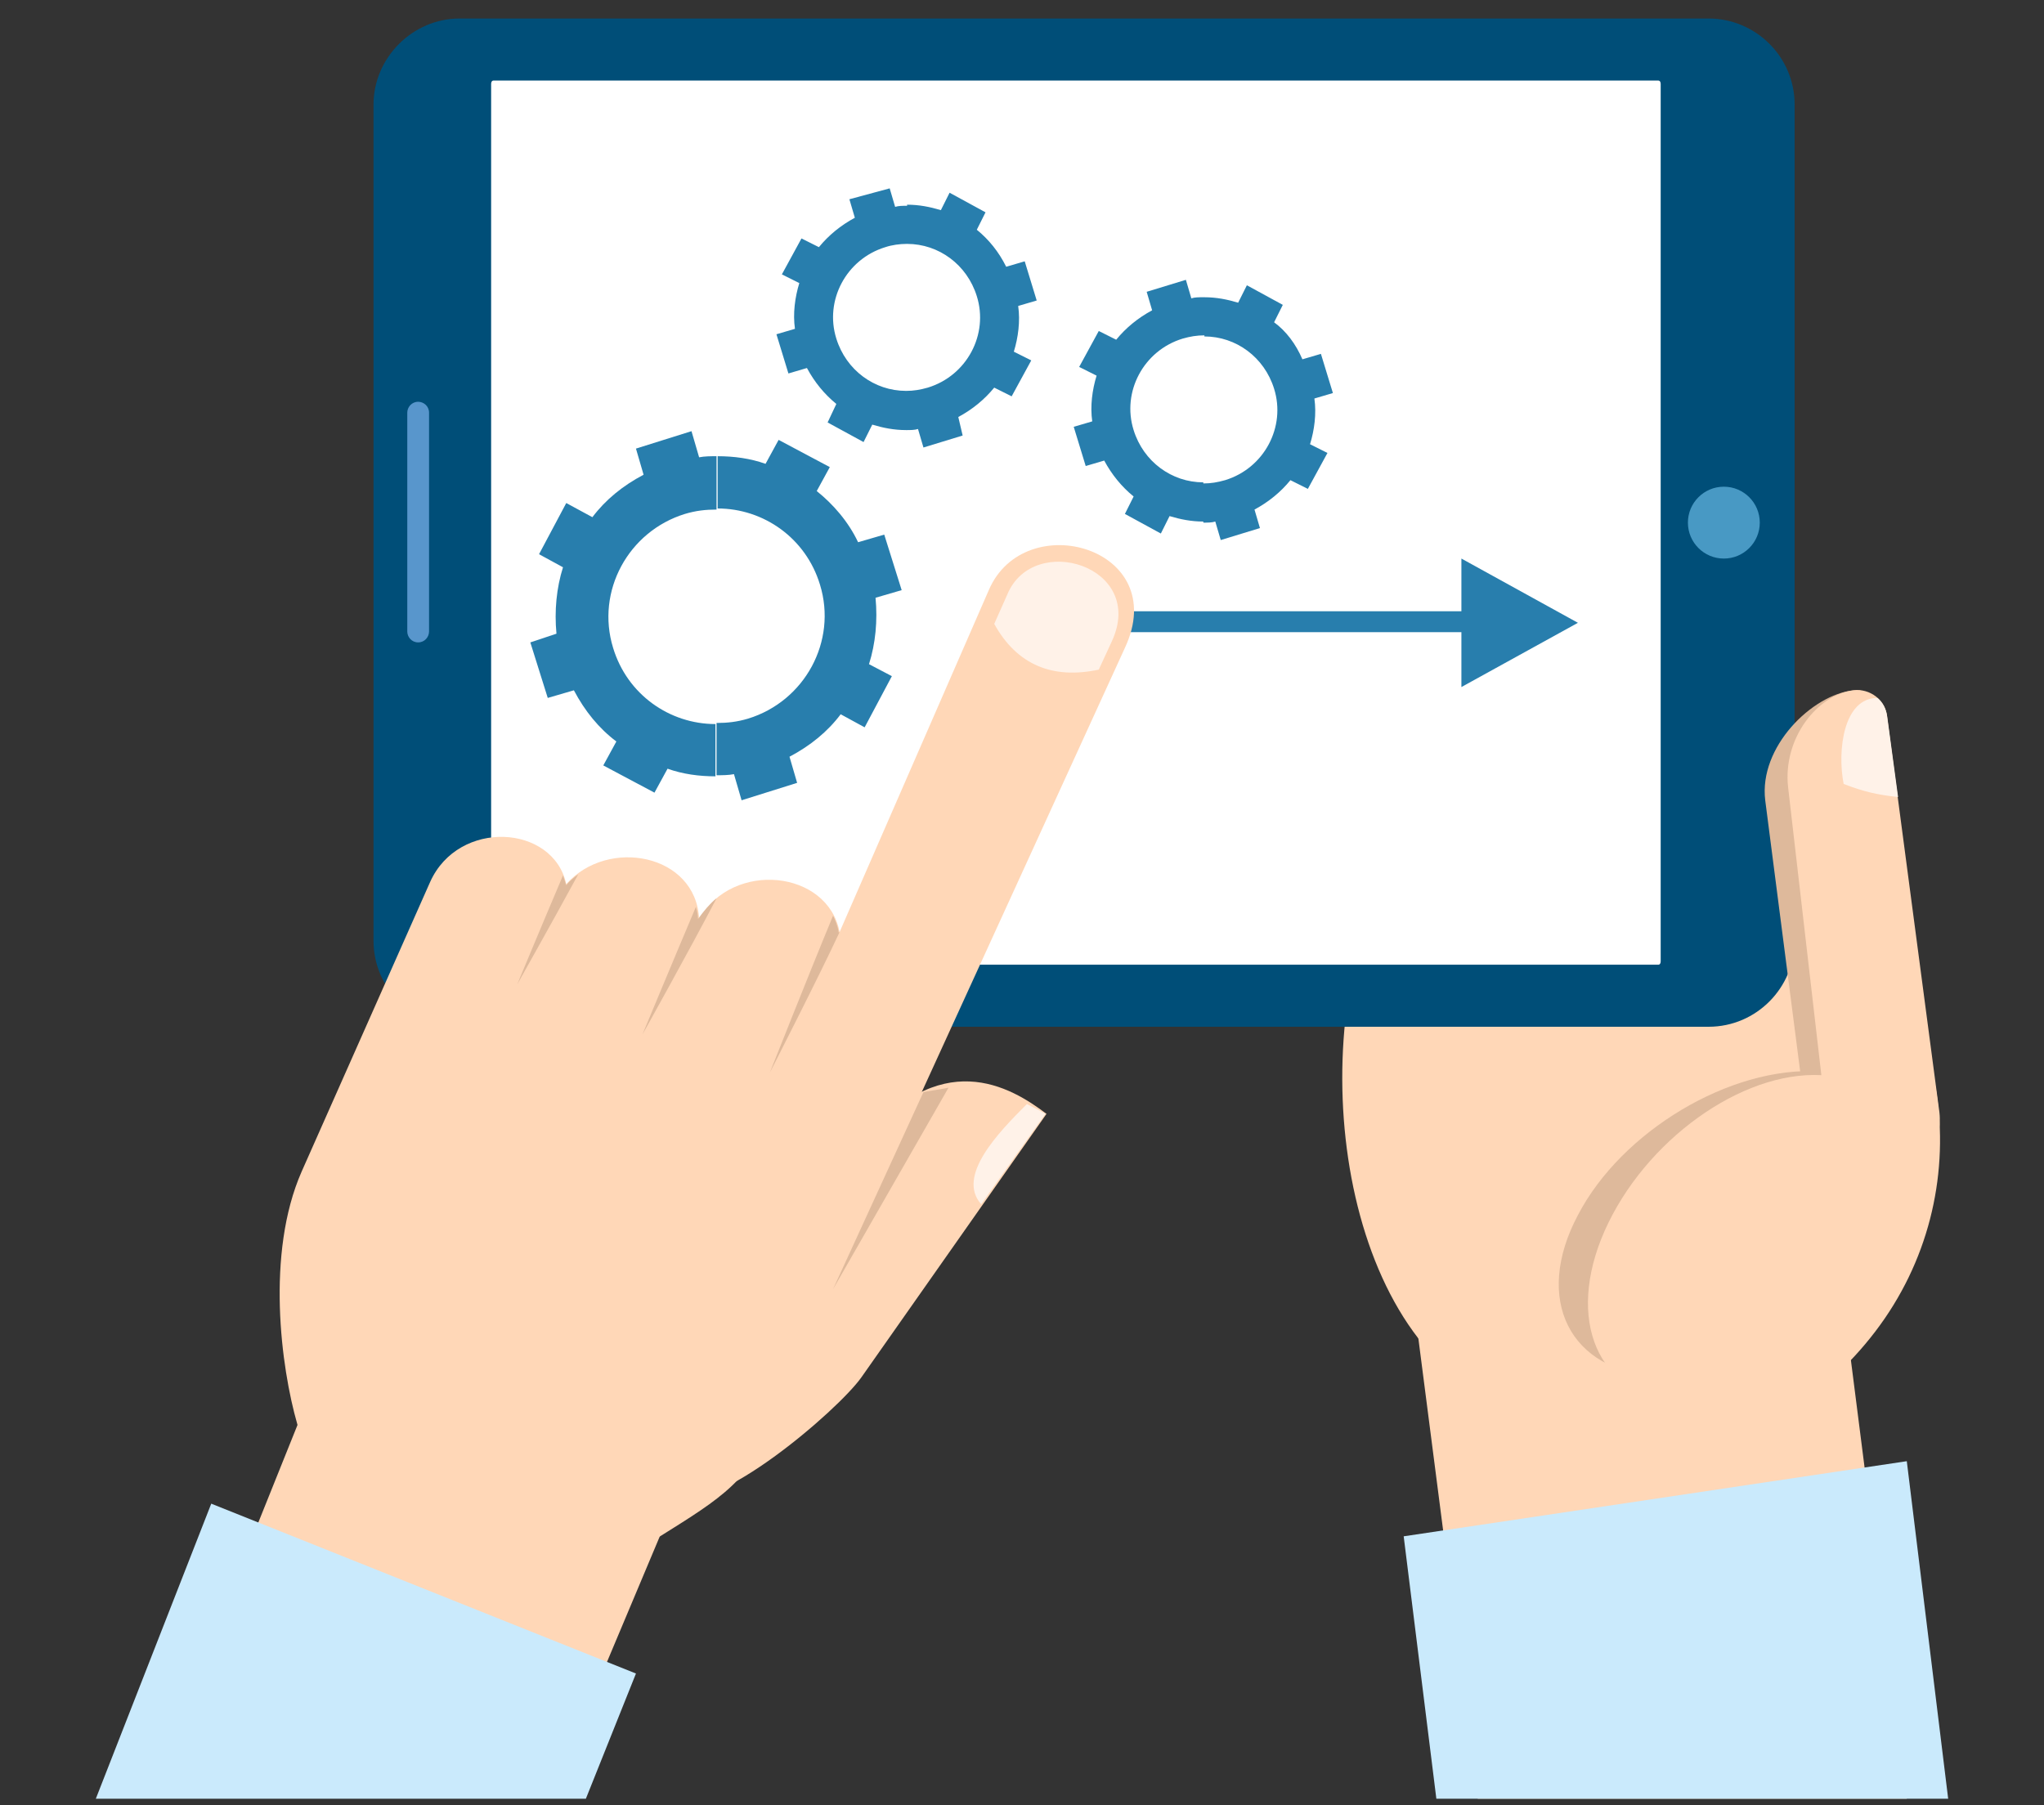<?xml version="1.0" encoding="utf-8"?>
<!-- Generator: Adobe Illustrator 19.0.0, SVG Export Plug-In . SVG Version: 6.00 Build 0)  -->
<svg version="1.2" baseProfile="tiny" id="Capa_1" xmlns="http://www.w3.org/2000/svg" xmlns:xlink="http://www.w3.org/1999/xlink"
	 x="0px" y="0px" viewBox="0 0 187.7 165.8" xml:space="preserve">
<rect x="0" y="0" width="187.7" height="165.8" fill="#333333" stroke="none"/>
<g id="XMLID_313_">
	<path id="XMLID_723_" fill-rule="evenodd" fill="#FFD7B7" d="M166.8,81.7c12.7,9.7,15.1,27.9,5.4,40.6
		c-9.7,12.7-25.5,14.1-38.2,4.4c-12.7-9.7-14.1-37.4-4.4-50.1C139.3,63.9,154.2,72,166.8,81.7z"/>
	<path id="XMLID_721_" fill-rule="evenodd" fill="#004E78" d="M42.2,1.7h114.7c4.3,0,7.9,3.5,7.9,7.9v76.8c0,4.3-3.5,7.9-7.9,7.9
		H42.2c-4.3,0-7.9-3.5-7.9-7.9V9.6C34.3,5.3,37.9,1.7,42.2,1.7z"/>
	<g id="XMLID_673_">
		<path id="XMLID_701_" fill-rule="evenodd" fill="#FFFFFF" d="M45.1,88.3V7.7c0-0.2,0.1-0.3,0.2-0.3h107c0.1,0,0.2,0.1,0.2,0.3
			v80.6c0,0.2-0.1,0.3-0.2,0.3h-107C45.2,88.6,45.1,88.4,45.1,88.3z"/>
		<path id="XMLID_698_" fill-rule="evenodd" fill="#5896CC" d="M37.4,58V37.9c0-0.5,0.4-1,1-1l0,0c0.5,0,1,0.4,1,1V58
			c0,0.5-0.4,1-1,1l0,0C37.8,59,37.4,58.5,37.4,58z"/>
		<circle id="XMLID_674_" fill-rule="evenodd" fill="#4899C4" cx="158.3" cy="48" r="3.3"/>
	</g>
	<g id="XMLID_669_">
		<polygon id="XMLID_671_" fill="#287EAD" points="134.2,63.1 144.9,57.2 134.2,51.3 		"/>
		
			<line id="XMLID_670_" fill="none" stroke="#287EAD" stroke-width="1.92" stroke-miterlimit="22.926" x1="99.6" y1="57.1" x2="138.9" y2="57.1"/>
	</g>
	<path id="XMLID_666_" fill="#287EAD" d="M75,45.1l1.2-2.2l-4.7-2.5l-1.2,2.2c-1.4-0.5-2.9-0.7-4.4-0.7v4.8c4.2,0,8.1,2.7,9.4,7
		c1.6,5.2-1.4,10.7-6.6,12.3l0,0c-1,0.3-1.9,0.4-2.9,0.4v4.8c0.5,0,1.1,0,1.6-0.1l0.7,2.4l5.1-1.6l-0.7-2.4c1.9-1,3.5-2.3,4.7-3.9
		l2.2,1.2l2.5-4.7L79.8,61c0.6-1.9,0.8-4,0.6-6.1l2.4-0.7l-1.6-5.1l-2.4,0.7C77.9,47.9,76.5,46.3,75,45.1z M65.8,41.9
		c-0.5,0-1.1,0-1.6,0.1l-0.7-2.4l-5.1,1.6l0.7,2.4c-1.9,1-3.5,2.3-4.7,3.9L52,46.2l-2.5,4.7l2.2,1.2c-0.6,1.9-0.8,4-0.6,6.1L48.7,59
		l1.6,5.1l2.4-0.7c1,1.9,2.3,3.5,3.9,4.7l-1.2,2.2l4.7,2.5l1.2-2.2c1.4,0.5,2.9,0.7,4.4,0.7v-4.8c-4.2,0-8.1-2.7-9.4-7
		c-1.6-5.2,1.4-10.7,6.6-12.3c1-0.3,1.9-0.4,2.9-0.4V41.9z"/>
	<polygon id="XMLID_665_" fill-rule="evenodd" fill="#FFD7B7" points="168.5,113.4 175.1,165.2 135.7,165.2 130,121 	"/>
	<polygon id="XMLID_664_" fill-rule="evenodd" fill="#CAEAFC" points="175.1,134.2 178.9,165.2 131.9,165.2 128.9,141.1 	"/>
	<path id="XMLID_663_" fill-rule="evenodd" fill="#DEB99B" d="M167.1,98.4c8.2,0.4,9.5,8.1,5.4,15.8c-4.1,7.7-12,12.6-20.2,12.2
		c-8.2-0.4-11.5-7.1-7.4-14.8C148.9,103.9,158.9,97.9,167.1,98.4z"/>
	<path id="XMLID_662_" fill-rule="evenodd" fill="#DEB99B" d="M170.2,63.4c1.7-0.2,2,1.3,2.2,3l4.7,32.4c0.4,3-1.6,7.8-4.6,8.2l0,0
		c-3,0.4-6.4-1.8-6.7-4.8l-3.7-28.7C161.5,68.6,166.4,63.8,170.2,63.4z"/>
	<path id="XMLID_660_" fill-rule="evenodd" fill="#FFD7B7" d="M170.2,63.4c1.5-0.2,3,0.9,3.1,2.5l4.8,36.3c0.3,2.7-1.4,6.9-4.1,7.3
		l0,0c-2.7,0.3-5.7-1.6-6-4.3l-3.8-32.9C163.7,67.8,166.9,63.8,170.2,63.4z"/>
	<path id="XMLID_658_" fill-rule="evenodd" fill="#FFD7B7" d="M167.9,98.8c7.2,0.8,9.8,8.1,5.8,16.3c-4,8.2-13,14.3-20.2,13.5
		c-7.2-0.8-9.8-8.1-5.8-16.3C151.7,104.1,160.7,98,167.9,98.8z"/>
	<path id="XMLID_657_" fill-rule="evenodd" fill="#FFF2E8" d="M172.4,64.1c0.5,0.4,0.8,1,0.9,1.7l1,7.4c-1.9-0.2-3.2-0.5-5-1.2
		C168.7,68.9,169.3,64.1,172.4,64.1z"/>
	<g id="XMLID_346_">
		<g id="XMLID_351_">
			<g id="XMLID_485_">
				<path id="XMLID_487_" fill-rule="evenodd" fill="#FFD7B7" d="M65.3,129.9l-14.8,35.2H19.2c-1.4-1.2-2.7-2.5-4.1-3.8l15.3-38.1
					L65.3,129.9z"/>
				<polygon id="XMLID_486_" fill-rule="evenodd" fill="#CAEAFC" points="19.4,138.1 8.8,165.2 53.8,165.2 58.4,153.7 				"/>
			</g>
			<g id="XMLID_353_">
				<path id="XMLID_398_" fill-rule="evenodd" fill="#FFD7B7" d="M96.1,102.3l-17,24.2c-2.2,3.1-13.6,12.8-16.9,10.8
					c-3.3-1.9,1.3-12.6,3.6-15.7l13.1-16.4C86.3,95.9,92.8,99.8,96.1,102.3z"/>
				<path id="XMLID_397_" fill-rule="evenodd" fill="#FFD7B7" d="M90.8,54.2L77.1,85.6c-1.1-5.7-9.8-6.6-12.9-1.2
					c-0.3-6-8.4-7.5-12.2-3.2c-1.2-5.5-9.9-6-12.5-0.2l-11.8,26.6c-3.3,7.5-1.9,18-0.4,23.2c4.4,15.5,23.3,16.8,30.5,12.1
					c5.6-3.7,10-5.7,11.8-9.7l33.7-73.7C107.6,50.3,94.1,46.5,90.8,54.2z"/>
				<path id="XMLID_354_" fill-rule="evenodd" fill="#DEB99B" d="M47.5,90.4c0,0,2.2-5.3,4.2-10c0.1,0.3,0.2,0.6,0.3,0.9
					c0.3-0.4,0.7-0.7,1.1-1C50.6,84.9,47.5,90.4,47.5,90.4L47.5,90.4z M77,85.5c-0.1-0.5-0.3-1-0.5-1.4c-2.2,5.3-5.8,14.4-5.8,14.4
					s4.6-9,6.4-12.9C77,85.7,77,85.6,77,85.5L77,85.5z M65.8,82.5c-0.6,0.5-1.2,1.2-1.7,1.9c0-0.4-0.1-0.8-0.2-1.1
					C61.7,88.5,59,95,59,95S63.3,87.3,65.8,82.5z"/>
			</g>
		</g>
		<path id="XMLID_350_" fill-rule="evenodd" fill="#FFF2E8" d="M92.5,54.6l-1.2,2.7c2.1,3.8,5.4,5.1,9.6,4.2l1.2-2.6
			C105.3,52,94.9,48.8,92.5,54.6z"/>
		<path id="XMLID_348_" fill-rule="evenodd" fill="#FFF2E8" d="M94.3,101.4c0.6,0.3,1.2,0.6,1.7,0.9l-5.9,8.3
			C87.8,108,91.7,104,94.3,101.4z"/>
		<polygon id="XMLID_347_" fill-rule="evenodd" fill="#DEB99B" points="84.8,100.3 76.5,118.4 87.1,99.9 		"/>
	</g>
	<path id="XMLID_343_" fill="#287EAD" d="M117,29.6l0.8-1.6l-3.3-1.8l-0.8,1.6c-1-0.3-2-0.5-3.1-0.5v3.6c2.9,0,5.5,1.9,6.4,4.8
		c1.1,3.5-0.9,7.3-4.5,8.4l0,0c-0.7,0.2-1.3,0.3-2,0.3v3.6c0.4,0,0.8,0,1.1-0.1l0.5,1.7l3.6-1.1l-0.5-1.7c1.3-0.7,2.4-1.6,3.3-2.7
		l1.6,0.8l1.8-3.3l-1.6-0.8c0.4-1.3,0.6-2.8,0.4-4.2l1.7-0.5l-1.1-3.6l-1.7,0.5C119,31.6,118.1,30.4,117,29.6z M110.5,27.3
		c-0.4,0-0.8,0-1.1,0.1l-0.5-1.7l-3.6,1.1l0.5,1.7c-1.3,0.7-2.4,1.6-3.3,2.7l-1.6-0.8l-1.8,3.3l1.6,0.8c-0.4,1.3-0.6,2.8-0.4,4.2
		l-1.7,0.5l1.1,3.6l1.7-0.5c0.7,1.3,1.6,2.4,2.7,3.3l-0.8,1.6l3.3,1.8l0.8-1.6c1,0.3,2,0.5,3.1,0.5v-3.6c-2.9,0-5.5-1.9-6.4-4.8
		c-1.1-3.5,0.9-7.3,4.5-8.4c0.7-0.2,1.3-0.3,2-0.3V27.3z"/>
	<path id="XMLID_340_" fill="#287EAD" d="M89.7,21.1l0.8-1.6l-3.3-1.8l-0.8,1.6c-1-0.3-2-0.5-3.1-0.5v3.6c2.9,0,5.5,1.9,6.4,4.8
		c1.1,3.5-0.9,7.3-4.5,8.4l0,0c-0.7,0.2-1.3,0.3-2,0.3v3.6c0.4,0,0.8,0,1.1-0.1l0.5,1.7l3.6-1.1L88,38.3c1.3-0.7,2.4-1.6,3.3-2.7
		l1.6,0.8l1.8-3.3l-1.6-0.8c0.4-1.3,0.6-2.8,0.4-4.2l1.7-0.5l-1.1-3.6l-1.7,0.5C91.7,23.1,90.8,22,89.7,21.1z M83.3,18.9
		c-0.4,0-0.8,0-1.1,0.1l-0.5-1.7L78,18.3l0.5,1.7c-1.3,0.7-2.4,1.6-3.3,2.7l-1.6-0.8l-1.8,3.3l1.6,0.8c-0.4,1.3-0.6,2.8-0.4,4.2
		l-1.7,0.5l1.1,3.6l1.7-0.5c0.7,1.3,1.6,2.4,2.7,3.3L76,38.8l3.3,1.8l0.8-1.6c1,0.3,2,0.5,3.1,0.5v-3.6c-2.9,0-5.5-1.9-6.4-4.8
		c-1.1-3.5,0.9-7.3,4.5-8.4c0.6-0.2,1.3-0.3,2-0.3V18.9z"/>
</g>
</svg>

